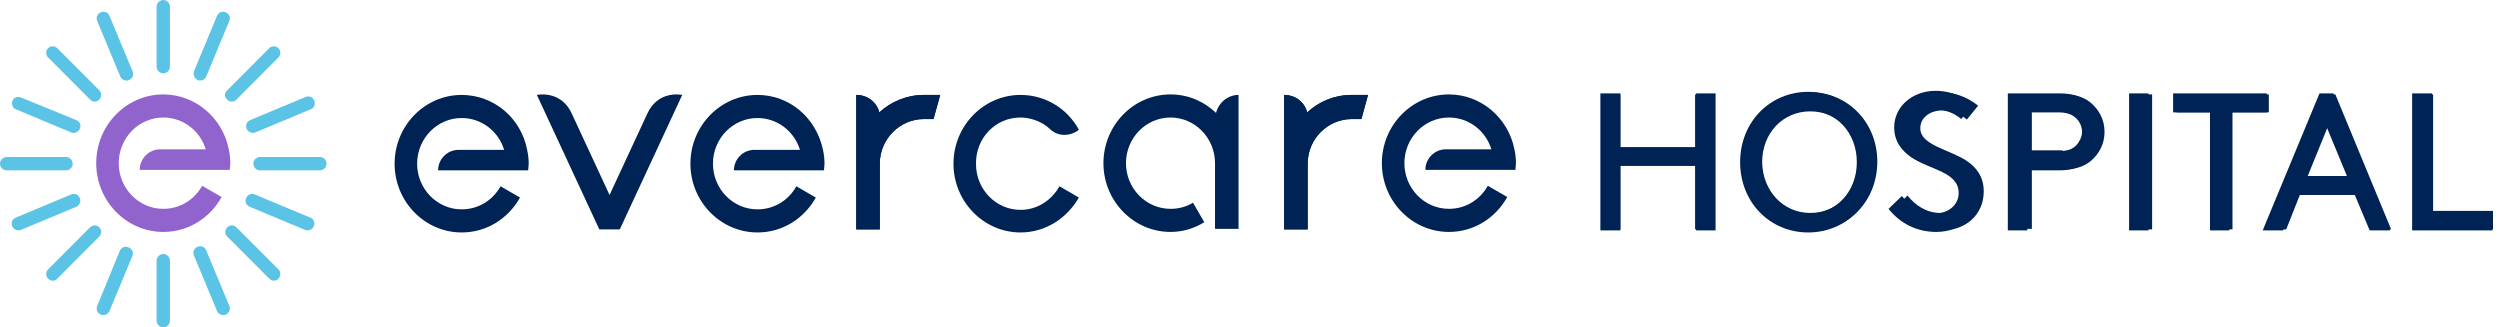 <svg width="168" height="22" viewBox="0 0 168 22" fill="none" xmlns="http://www.w3.org/2000/svg">
<g clip-path="url(#clip0_23_3501)">
<path d="M10.972 0C10.731 0 10.524 0.207 10.524 0.448V4.483C10.524 4.724 10.731 4.931 10.972 4.931C11.212 4.931 11.419 4.724 11.419 4.483V0.448C11.419 0.207 11.212 0 10.972 0Z" fill="#5AC3E6"/>
<path d="M10.972 17.069C10.731 17.069 10.524 17.276 10.524 17.517V21.552C10.524 21.793 10.731 22 10.972 22C11.212 22 11.419 21.793 11.419 21.552V17.517C11.419 17.276 11.212 17.069 10.972 17.069Z" fill="#5AC3E6"/>
<path d="M4.884 11C4.884 10.759 4.677 10.552 4.437 10.552H0.447C0.206 10.552 0 10.759 0 11C0 11.241 0.206 11.448 0.447 11.448H4.471C4.712 11.414 4.884 11.241 4.884 11Z" fill="#5AC3E6"/>
<path d="M21.495 10.552H17.471C17.231 10.552 17.024 10.759 17.024 11C17.024 11.241 17.231 11.448 17.471 11.448H21.495C21.736 11.448 21.943 11.241 21.943 11C21.943 10.724 21.736 10.552 21.495 10.552Z" fill="#5AC3E6"/>
<path d="M6.053 6.69C6.156 6.793 6.259 6.828 6.362 6.828C6.465 6.828 6.603 6.793 6.672 6.69C6.844 6.517 6.844 6.241 6.672 6.069L3.852 3.241C3.68 3.069 3.404 3.069 3.232 3.241C3.061 3.414 3.061 3.69 3.232 3.862L6.053 6.69Z" fill="#5AC3E6"/>
<path d="M15.89 15.276C15.718 15.103 15.443 15.103 15.271 15.276C15.099 15.448 15.099 15.724 15.271 15.896L18.091 18.724C18.194 18.828 18.297 18.862 18.4 18.862C18.503 18.862 18.641 18.828 18.71 18.724C18.882 18.552 18.882 18.276 18.71 18.103L15.89 15.276Z" fill="#5AC3E6"/>
<path d="M6.672 15.276C6.5 15.103 6.225 15.103 6.053 15.276L3.232 18.103C3.061 18.276 3.061 18.552 3.232 18.724C3.336 18.828 3.439 18.862 3.542 18.862C3.645 18.862 3.783 18.828 3.852 18.724L6.672 15.896C6.844 15.724 6.844 15.448 6.672 15.276Z" fill="#5AC3E6"/>
<path d="M15.271 6.69C15.374 6.793 15.477 6.828 15.581 6.828C15.684 6.828 15.821 6.793 15.89 6.69L18.71 3.862C18.882 3.69 18.882 3.414 18.71 3.241C18.538 3.069 18.263 3.069 18.091 3.241L15.271 6.069C15.065 6.241 15.065 6.517 15.271 6.69Z" fill="#5AC3E6"/>
<path d="M7.36 1.069C7.257 0.828 7.016 0.724 6.776 0.828C6.535 0.931 6.432 1.172 6.535 1.414L8.083 5.138C8.151 5.31 8.323 5.414 8.495 5.414C8.564 5.414 8.599 5.414 8.667 5.379C8.908 5.276 9.011 5.034 8.908 4.793L7.36 1.069Z" fill="#5AC3E6"/>
<path d="M13.86 16.828C13.757 16.586 13.517 16.483 13.276 16.586C13.035 16.69 12.932 16.931 13.035 17.172L14.583 20.897C14.651 21.069 14.823 21.172 14.995 21.172C15.064 21.172 15.098 21.172 15.167 21.138C15.408 21.035 15.511 20.793 15.408 20.552L13.86 16.828Z" fill="#5AC3E6"/>
<path d="M5.365 13.31C5.262 13.069 5.021 12.966 4.78 13.069L1.066 14.621C0.825 14.724 0.722 14.966 0.825 15.207C0.894 15.379 1.066 15.483 1.238 15.483C1.306 15.483 1.341 15.483 1.41 15.448L5.124 13.897C5.331 13.793 5.468 13.552 5.365 13.31Z" fill="#5AC3E6"/>
<path d="M16.578 8.655C16.647 8.828 16.819 8.931 16.991 8.931C17.059 8.931 17.094 8.931 17.163 8.897L20.877 7.345C21.118 7.241 21.221 7 21.118 6.759C21.015 6.517 20.774 6.414 20.533 6.517L16.819 8.069C16.578 8.172 16.475 8.414 16.578 8.655Z" fill="#5AC3E6"/>
<path d="M1.066 7.345L4.78 8.897C4.849 8.931 4.883 8.931 4.952 8.931C5.124 8.931 5.296 8.828 5.365 8.655C5.468 8.414 5.365 8.172 5.124 8.069L1.41 6.552C1.169 6.448 0.928 6.552 0.825 6.793C0.756 7 0.859 7.276 1.066 7.345Z" fill="#5AC3E6"/>
<path d="M20.842 14.621L17.128 13.069C16.887 12.966 16.646 13.069 16.543 13.31C16.44 13.552 16.543 13.793 16.784 13.897L20.498 15.448C20.567 15.483 20.601 15.483 20.67 15.483C20.842 15.483 21.014 15.379 21.083 15.207C21.186 14.966 21.083 14.69 20.842 14.621Z" fill="#5AC3E6"/>
<path d="M8.633 16.621C8.392 16.517 8.151 16.621 8.048 16.862L6.535 20.552C6.432 20.793 6.535 21.035 6.776 21.138C6.845 21.172 6.879 21.172 6.948 21.172C7.12 21.172 7.292 21.069 7.36 20.897L8.908 17.172C8.977 16.966 8.874 16.69 8.633 16.621Z" fill="#5AC3E6"/>
<path d="M13.276 5.379C13.344 5.414 13.379 5.414 13.448 5.414C13.62 5.414 13.791 5.31 13.86 5.138L15.408 1.414C15.511 1.172 15.408 0.931 15.167 0.828C14.927 0.724 14.686 0.828 14.583 1.069L13.035 4.793C12.966 5 13.069 5.276 13.276 5.379Z" fill="#5AC3E6"/>
<path d="M9.389 11.414H15.442C15.442 11.276 15.477 11.104 15.477 10.966C15.477 10.655 15.442 10.345 15.374 10.034C14.961 7.931 13.138 6.345 10.971 6.345C8.495 6.345 6.466 8.414 6.466 10.966C6.466 13.517 8.495 15.586 10.971 15.586C12.657 15.586 14.101 14.655 14.892 13.241L13.585 12.483C13.069 13.414 12.106 14.034 10.971 14.034C9.32 14.034 7.979 12.655 7.979 10.966C7.979 9.276 9.32 7.897 10.971 7.897C12.313 7.897 13.448 8.793 13.826 10.034H10.765C10.008 10.034 9.389 10.655 9.389 11.414Z" fill="#9164CD"/>
<path d="M87.841 7.552C87.669 6.862 87.05 6.379 86.293 6.379V15.414H87.875V11C87.875 9.345 89.216 8 90.833 8H91.486L91.933 6.379H90.833C89.663 6.379 88.632 6.828 87.841 7.552Z" fill="#002355"/>
<path d="M31.023 6.379C28.547 6.379 26.518 8.448 26.518 11C26.518 13.552 28.547 15.621 31.023 15.621C32.708 15.621 34.153 14.69 34.944 13.276L33.637 12.517C33.121 13.448 32.158 14.069 31.023 14.069C29.372 14.069 28.031 12.69 28.031 11C28.031 9.31 29.372 7.931 31.023 7.931C32.364 7.931 33.499 8.828 33.878 10.069H30.817C30.06 10.069 29.441 10.69 29.441 11.448H33.981H35.494C35.494 11.31 35.529 11.138 35.529 11C35.529 10.69 35.494 10.379 35.425 10.069C35.013 7.931 33.19 6.379 31.023 6.379Z" fill="#002355"/>
<path d="M50.902 6.379C48.426 6.379 46.397 8.448 46.397 11C46.397 13.552 48.426 15.621 50.902 15.621C52.587 15.621 54.032 14.69 54.823 13.276L53.516 12.517C53 13.448 52.037 14.069 50.902 14.069C49.251 14.069 47.91 12.69 47.91 11C47.91 9.31 49.251 7.931 50.902 7.931C52.243 7.931 53.378 8.828 53.757 10.069H50.696C49.939 10.069 49.32 10.69 49.32 11.448H53.86H55.373C55.373 11.31 55.407 11.138 55.407 11C55.407 10.69 55.373 10.379 55.304 10.069C54.857 7.931 53.069 6.379 50.902 6.379Z" fill="#002355"/>
<path d="M95.785 11.414H100.325H101.838C101.838 11.276 101.872 11.104 101.872 10.966C101.872 10.655 101.838 10.345 101.769 10.034C101.356 7.931 99.534 6.345 97.367 6.345C94.891 6.345 92.861 8.414 92.861 10.966C92.861 13.517 94.891 15.586 97.367 15.586C99.052 15.586 100.497 14.655 101.288 13.241L99.981 12.483C99.465 13.414 98.502 14.034 97.367 14.034C95.716 14.034 94.375 12.655 94.375 10.966C94.375 9.276 95.716 7.897 97.367 7.897C98.708 7.897 99.843 8.793 100.221 10.034H97.16C96.404 10.034 95.785 10.655 95.785 11.414Z" fill="#002355"/>
<path d="M81.718 7.586C80.927 6.828 79.861 6.345 78.657 6.345C76.181 6.345 74.151 8.414 74.151 10.966C74.151 13.517 76.181 15.586 78.657 15.586C79.482 15.586 80.273 15.345 80.927 14.931L80.17 13.621C79.723 13.897 79.207 14.034 78.657 14.034C77.006 14.034 75.665 12.655 75.665 10.966C75.665 9.276 77.006 7.897 78.657 7.897C80.308 7.897 81.649 9.276 81.649 10.966V15.379H83.231V6.379C82.509 6.379 81.89 6.897 81.718 7.586Z" fill="#002355"/>
<path d="M68.58 7.897C69.199 7.897 69.99 8.138 70.54 8.655C71.125 9.241 71.985 9.138 72.501 8.724C71.744 7.31 70.265 6.379 68.58 6.379C66.103 6.379 64.074 8.448 64.074 11C64.074 13.552 66.103 15.621 68.58 15.621C70.265 15.621 71.71 14.655 72.501 13.276L71.194 12.517C70.678 13.448 69.715 14.103 68.58 14.103C66.929 14.103 65.588 12.724 65.588 11.034C65.553 9.276 66.894 7.897 68.58 7.897Z" fill="#002355"/>
<path d="M59.088 7.552C58.916 6.862 58.297 6.379 57.54 6.379V15.414H59.122V11C59.122 9.345 60.464 8 62.08 8H62.733L63.181 6.379H62.08C60.945 6.379 59.879 6.828 59.088 7.552Z" fill="#002355"/>
<path d="M43.507 7.621L40.962 13.103L38.417 7.621C37.763 6.207 36.422 6.31 36.078 6.379L40.274 15.414H41.65L45.846 6.379C45.502 6.31 44.16 6.207 43.507 7.621Z" fill="#002355"/>
<path d="M87.841 7.552C87.669 6.862 87.05 6.379 86.293 6.379V15.414H87.875V11C87.875 9.345 89.216 8 90.833 8H91.486L91.933 6.379H90.833C89.663 6.379 88.632 6.828 87.841 7.552Z" fill="#002355"/>
<path d="M59.088 7.552C58.916 6.862 58.297 6.379 57.54 6.379V15.414H59.122V11C59.122 9.345 60.464 8 62.08 8H62.733L63.181 6.379H62.08C60.945 6.379 59.879 6.828 59.088 7.552Z" fill="#002355"/>
<path d="M113.91 11.138H108.889V15.414H107.582V6.345H108.889V9.897H113.91V6.345H115.217V15.414H113.91V11.138Z" fill="#002355"/>
<path d="M121.649 6.207C124.194 6.207 126.155 8.241 126.155 10.862C126.155 13.517 124.194 15.517 121.649 15.517C119.104 15.517 117.144 13.483 117.144 10.862C117.144 8.241 119.104 6.207 121.649 6.207ZM121.649 14.31C123.506 14.31 124.882 12.862 124.882 10.897C124.882 8.931 123.506 7.483 121.649 7.483C119.792 7.483 118.416 8.966 118.416 10.897C118.45 12.828 119.826 14.31 121.649 14.31Z" fill="#002355"/>
<path d="M128.184 13.138C128.7 13.793 129.456 14.31 130.385 14.31C131.21 14.31 131.967 13.759 131.967 12.966C131.967 11.586 130.041 11.414 128.872 10.621C128.218 10.207 127.737 9.586 127.737 8.621C127.737 7.31 128.906 6.207 130.488 6.207C131.623 6.207 132.449 6.724 132.93 7.103L132.173 8.034C131.692 7.621 131.142 7.414 130.557 7.414C129.8 7.414 129.044 7.828 129.044 8.621C129.044 9.759 130.97 10.034 132.139 10.793C132.758 11.207 133.308 11.828 133.308 12.862C133.308 14.448 132.07 15.483 130.523 15.483C129.284 15.483 128.149 14.931 127.358 13.966L128.184 13.138Z" fill="#002355"/>
<path d="M136.541 11.379V15.379H135.234V6.345H138.639C139.534 6.345 140.084 6.552 140.531 6.931C141.081 7.414 141.425 8.069 141.425 8.862C141.425 9.655 141.081 10.31 140.531 10.793C140.084 11.172 139.534 11.379 138.639 11.379H136.541ZM138.605 10.138C139.224 10.138 139.568 9.966 139.809 9.724C140.015 9.483 140.187 9.172 140.187 8.828C140.187 8.483 140.049 8.172 139.809 7.931C139.568 7.69 139.224 7.517 138.605 7.517H136.541V10.104H138.605V10.138Z" fill="#002355"/>
<path d="M144.623 6.345H143.316V15.414H144.623V6.345Z" fill="#002355"/>
<path d="M146.274 6.345H152.465V7.552H150.023V15.414H148.751V7.552H146.274V6.345Z" fill="#002355"/>
<path d="M158.381 13.069H154.563L153.634 15.414H152.293L156.042 6.345H156.936L160.685 15.414H159.344L158.381 13.069ZM155.079 11.828H157.865L156.455 8.448L155.079 11.828Z" fill="#002355"/>
<path d="M163.505 14.172H167.529V15.414H162.232V6.345H163.505V14.172Z" fill="#002355"/>
<path d="M113.979 11.138H108.889V15.483H107.548V6.276H108.889V9.897H113.979V6.276H115.286V15.483H113.979V11.138Z" fill="#002355"/>
<path d="M121.511 6.172C124.09 6.172 126.085 8.207 126.085 10.896C126.085 13.586 124.09 15.621 121.511 15.621C118.931 15.621 116.937 13.586 116.937 10.896C116.937 8.207 118.931 6.172 121.511 6.172ZM121.511 14.379C123.368 14.379 124.778 12.896 124.778 10.896C124.778 8.896 123.368 7.414 121.511 7.414C119.654 7.414 118.243 8.896 118.243 10.896C118.243 12.896 119.654 14.379 121.511 14.379Z" fill="#002355"/>
<path d="M127.805 13.172C128.356 13.828 129.112 14.345 130.041 14.345C130.901 14.345 131.623 13.793 131.623 12.966C131.623 11.552 129.697 11.414 128.459 10.586C127.805 10.138 127.289 9.517 127.289 8.552C127.289 7.207 128.459 6.103 130.075 6.103C131.245 6.103 132.07 6.621 132.552 7.034L131.795 8C131.313 7.586 130.729 7.379 130.144 7.379C129.387 7.379 128.631 7.828 128.631 8.621C128.631 9.793 130.591 10.034 131.761 10.828C132.38 11.241 132.964 11.862 132.964 12.931C132.964 14.552 131.726 15.586 130.11 15.586C128.837 15.586 127.702 15.034 126.911 14.034L127.805 13.172Z" fill="#002355"/>
<path d="M136.232 11.414V15.483H134.925V6.276H138.399C139.293 6.276 139.877 6.483 140.325 6.897C140.875 7.379 141.219 8.069 141.219 8.862C141.219 9.655 140.875 10.345 140.325 10.828C139.877 11.207 139.293 11.448 138.399 11.448H136.232V11.414ZM138.33 10.172C138.949 10.172 139.293 10 139.534 9.759C139.74 9.517 139.912 9.207 139.912 8.862C139.912 8.517 139.774 8.207 139.534 7.966C139.293 7.724 138.949 7.552 138.33 7.552H136.232V10.172H138.33Z" fill="#002355"/>
<path d="M144.383 6.276H143.076V15.483H144.383V6.276Z" fill="#002355"/>
<path d="M146.033 6.276H152.327V7.552H149.816V15.483H148.51V7.552H146.033V6.276Z" fill="#002355"/>
<path d="M158.244 13.104H154.391L153.428 15.483H152.053L155.87 6.276H156.799L160.617 15.483H159.241L158.244 13.104ZM154.907 11.862H157.728L156.317 8.448L154.907 11.862Z" fill="#002355"/>
<path d="M163.436 14.241H167.494V15.483H162.095V6.276H163.436V14.241Z" fill="#002355"/>
</g>
<defs>
<clipPath id="clip0_23_3501">
<rect width="168" height="22" fill="white"/>
</clipPath>
</defs>
</svg>
